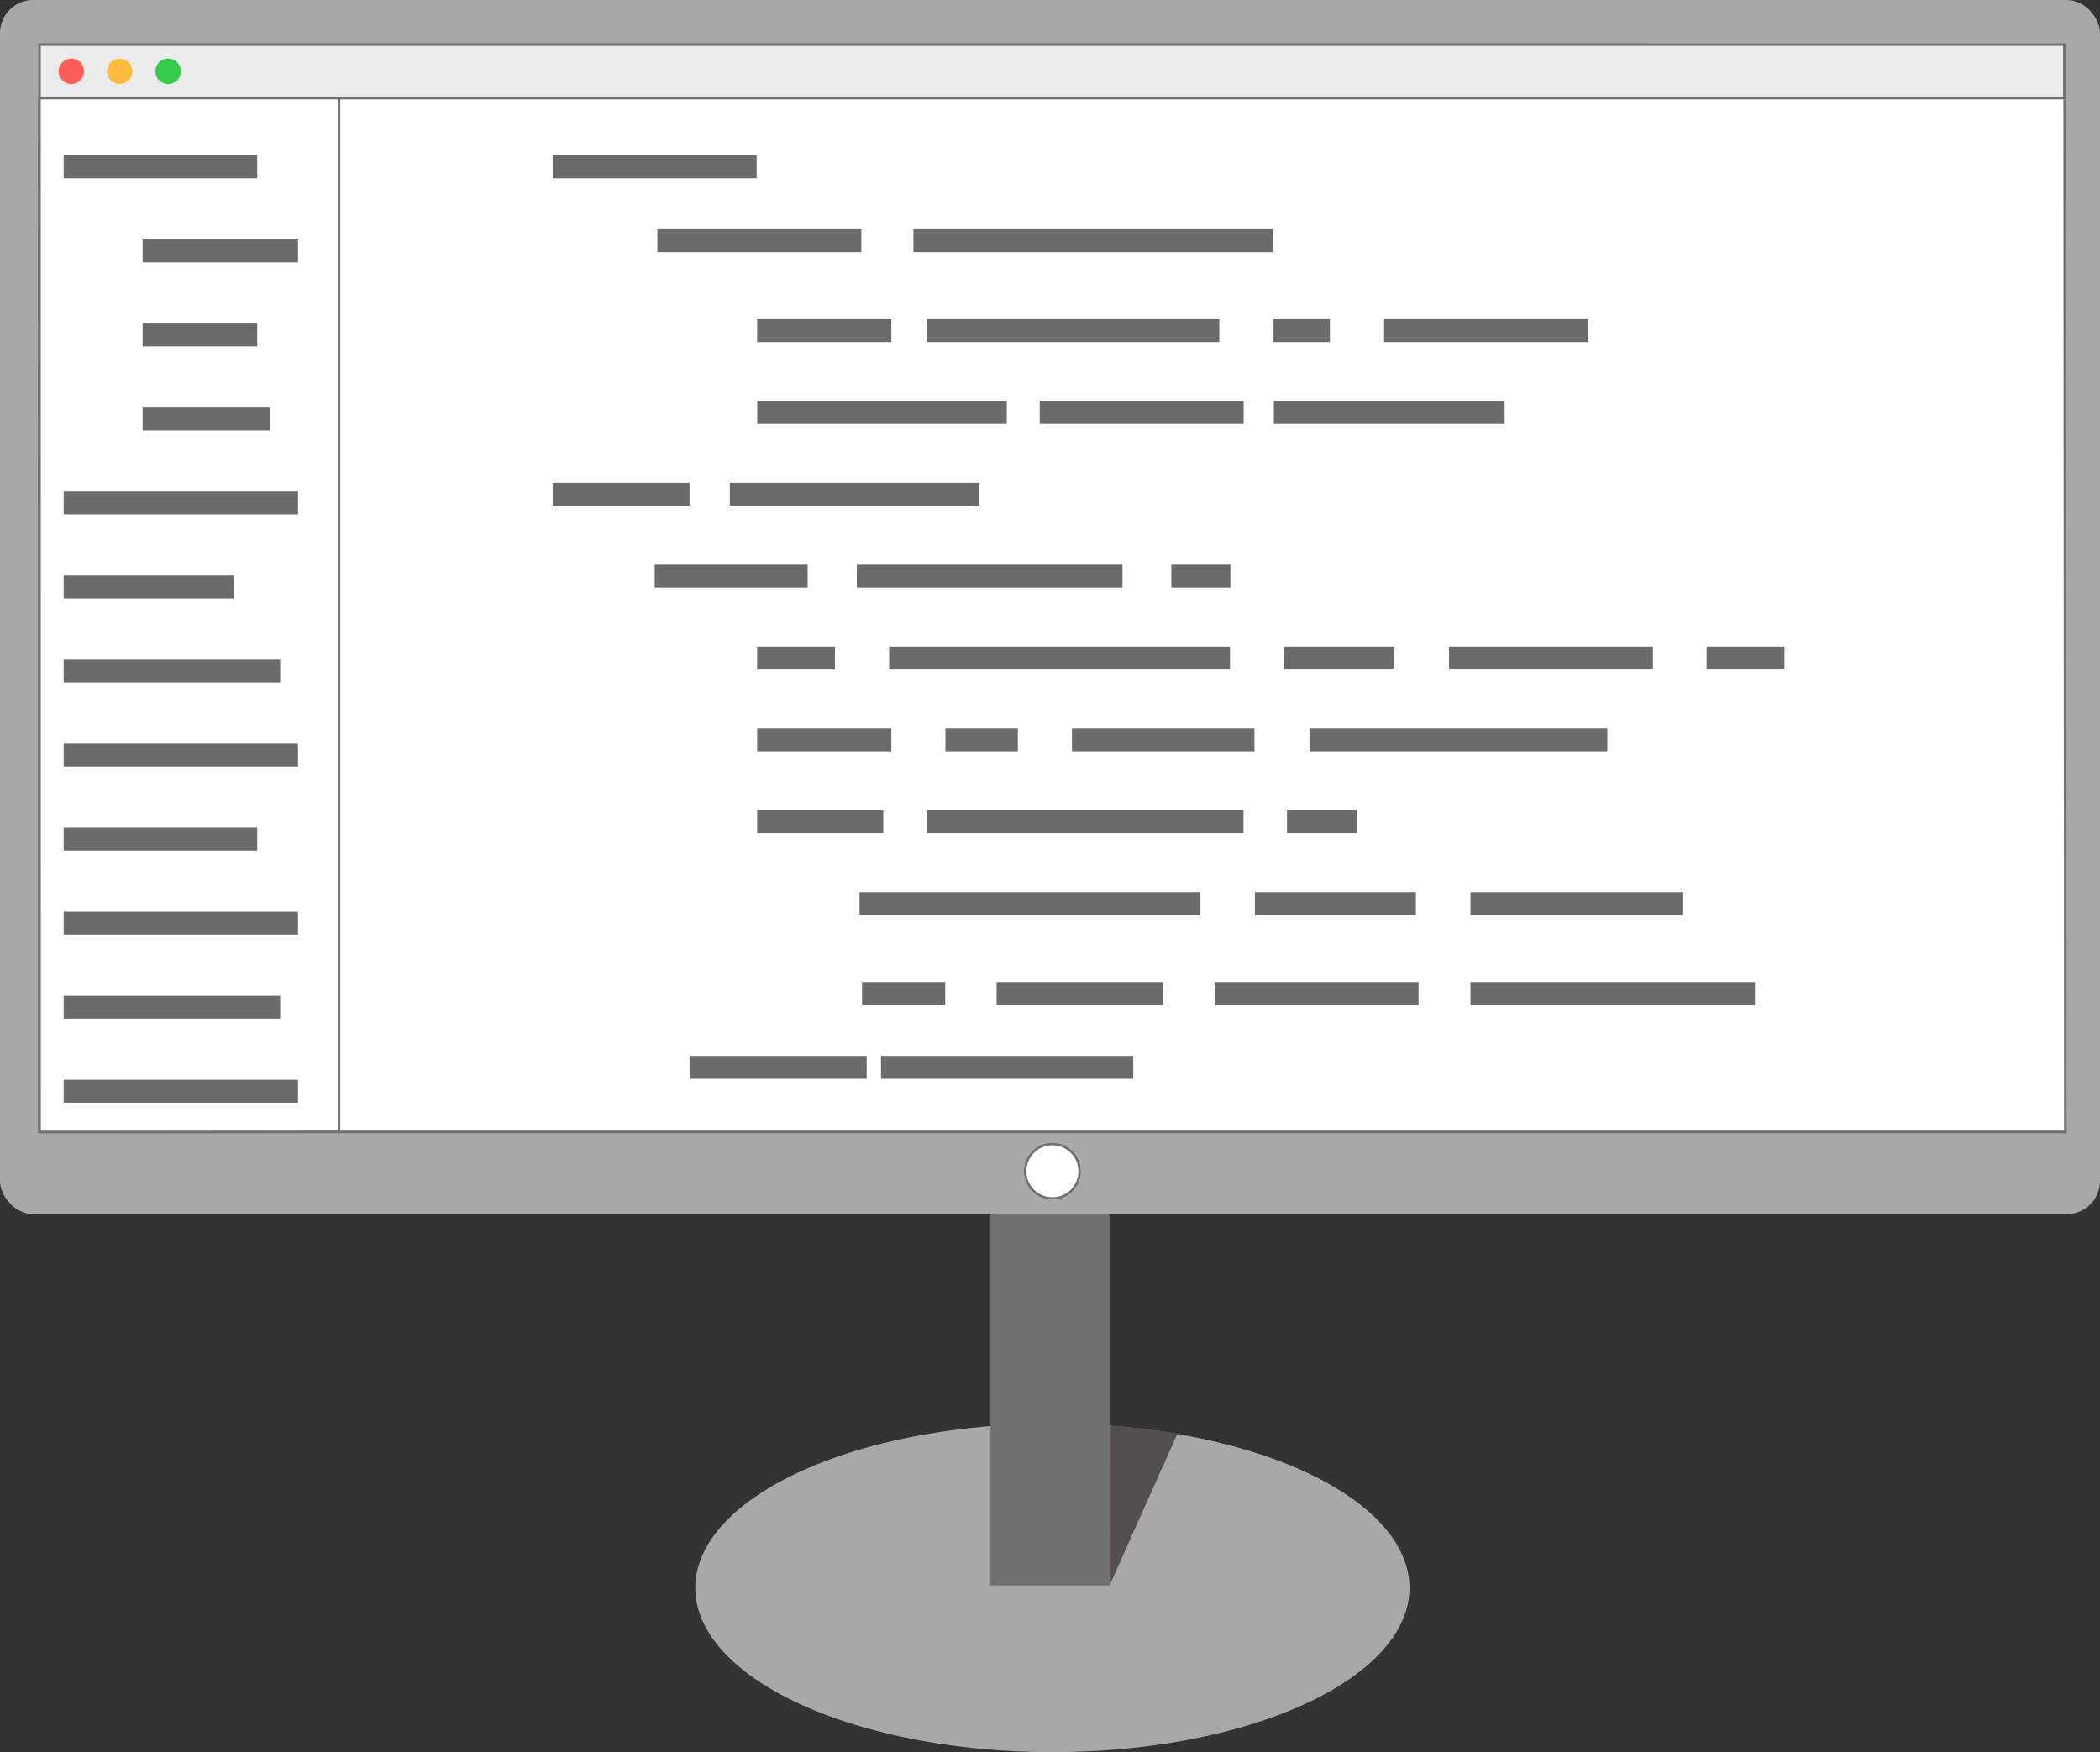 <svg xmlns="http://www.w3.org/2000/svg" width="824.478" height="688" viewBox="0 0 824.478 688"><rect x="0" y="0" width="824.478" height="688" fill="#333333" stroke="none"/><g transform="translate(-1012 -256)"><g transform="translate(762 -893)"><g transform="translate(-667 827)"><g transform="translate(-95 60)"><ellipse cx="140.217" cy="64.5" rx="140.217" ry="64.5" transform="translate(1284.957 821)" fill="#a8a8a8"/><rect width="46.739" height="147.696" transform="translate(1400.87 736.87)" fill="#707070"/><rect width="824.478" height="476.739" rx="13" transform="translate(1012 262)" fill="#a8a8a8"/><g transform="translate(1413.957 710.696)" fill="#fff" stroke="#707070" stroke-width="1"><circle cx="11.217" cy="11.217" r="11.217" stroke="none"/><circle cx="11.217" cy="11.217" r="10.717" fill="none"/></g><path d="M1296,1002.2l26.674-59.622-4.142-.731-4.264-.487-4.7-.652-8.146-.865-5.407-.432Z" transform="translate(151.609 -117.639)" fill="#544f4f"/><g transform="translate(1026.957 278.826)" fill="#fff"><path d="M 795.935 427.63 L 0.5 427.63 L 0.5 0.5 L 795.622 0.533 L 795.935 427.63 Z" stroke="none"/><path d="M 1 1 L 1 427.13 L 795.434 427.13 L 795.122 1.033 L 1 1 M -6.103515625e-05 3.0517578125e-05 L 796.122 0.033 L 796.435 428.13 L -6.103515625e-05 428.13 L -6.103515625e-05 3.0517578125e-05 Z" stroke="none" fill="#707070"/></g><g transform="translate(1027 279)" fill="#ebebeb" stroke="#707070" stroke-width="1"><rect width="796" height="22" stroke="none"/><rect x="0.5" y="0.5" width="795" height="21" fill="none"/></g><circle cx="5" cy="5" r="5" transform="translate(1035 285)" fill="#fb5f5a"/><circle cx="5" cy="5" r="5" transform="translate(1054 285)" fill="#fdbc40"/><circle cx="5" cy="5" r="5" transform="translate(1073 285)" fill="#34ca4a"/></g><g transform="translate(932 360)" fill="#fff"><path d="M 0.53 406.497 L 0.5 0.5 L 118.098 0.5 L 118.1 406.424 L 0.53 406.497 Z" stroke="none"/><path d="M 1 1 L 1.03 405.996 L 117.6 405.924 L 117.598 1 L 1 1 M 7.62939453125e-06 3.0517578125e-05 L 118.598 3.0517578125e-05 L 118.6 406.924 L 0.03 406.997 L 7.62939453125e-06 3.0517578125e-05 Z" stroke="none" fill="#707070"/></g></g><g transform="translate(-732 861)"><rect width="76" height="9" transform="translate(1007 349)" fill="#6b6b6b"/><rect width="61" height="9" transform="translate(1038 382)" fill="#6b6b6b"/><rect width="45" height="9" transform="translate(1038 415)" fill="#6b6b6b"/><rect width="50" height="9" transform="translate(1038 448)" fill="#6b6b6b"/><rect width="92" height="9" transform="translate(1007 481)" fill="#6b6b6b"/><rect width="67" height="9" transform="translate(1007 514)" fill="#6b6b6b"/><rect width="85" height="9" transform="translate(1007 547)" fill="#6b6b6b"/><rect width="92" height="9" transform="translate(1007 580)" fill="#6b6b6b"/><rect width="76" height="9" transform="translate(1007 613)" fill="#6b6b6b"/><rect width="92" height="9" transform="translate(1007 646)" fill="#6b6b6b"/><rect width="85" height="9" transform="translate(1007 679)" fill="#6b6b6b"/><rect width="92" height="9" transform="translate(1007 712)" fill="#6b6b6b"/></g><g transform="translate(-676 861)"><rect width="80.073" height="9" transform="translate(1143 349)" fill="#6b6b6b"/><rect width="80.073" height="9" transform="translate(1184.09 378)" fill="#6b6b6b"/><path d="M0,0H141.182V9H0Z" transform="translate(1284.617 378)" fill="#6b6b6b"/><rect width="52.68" height="9" transform="translate(1223.269 413.294)" fill="#6b6b6b"/><rect width="114.842" height="9" transform="translate(1289.869 413.294)" fill="#6b6b6b"/><rect width="22.125" height="9" transform="translate(1426.008 413.294)" fill="#6b6b6b"/><rect width="80.073" height="9" transform="translate(1469.412 413.294)" fill="#6b6b6b"/><rect width="97.984" height="9" transform="translate(1223.292 445.441)" fill="#6b6b6b"/><rect width="80.073" height="9" transform="translate(1334.199 445.441)" fill="#6b6b6b"/><rect width="90.609" height="9" transform="translate(1426.121 445.441)" fill="#6b6b6b"/><rect width="53.733" height="9" transform="translate(1143 477.588)" fill="#6b6b6b"/><rect width="97.984" height="9" transform="translate(1212.537 477.588)" fill="#6b6b6b"/><rect width="60.055" height="9" transform="translate(1183.037 509.735)" fill="#6b6b6b"/><rect width="104.306" height="9" transform="translate(1262.387 509.735)" fill="#6b6b6b"/><rect width="23.179" height="9" transform="translate(1385.882 509.735)" fill="#6b6b6b"/><rect width="30.554" height="9" transform="translate(1223.26 541.882)" fill="#6b6b6b"/><rect width="133.806" height="9" transform="translate(1275.097 541.882)" fill="#6b6b6b"/><rect width="43.197" height="9" transform="translate(1430.264 541.882)" fill="#6b6b6b"/><rect width="80.073" height="9" transform="translate(1494.899 541.882)" fill="#6b6b6b"/><rect width="30.554" height="9" transform="translate(1596.044 541.882)" fill="#6b6b6b"/><rect width="52.68" height="9" transform="translate(1223.269 574.029)" fill="#6b6b6b"/><rect width="28.447" height="9" transform="translate(1297.181 574.029)" fill="#6b6b6b"/><rect width="71.644" height="9" transform="translate(1346.864 574.029)" fill="#6b6b6b"/><rect width="116.949" height="9" transform="translate(1440.112 574.029)" fill="#6b6b6b"/><rect width="49.519" height="9" transform="translate(1223.268 606.175)" fill="#6b6b6b"/><rect width="124.324" height="9" transform="translate(1289.88 606.175)" fill="#6b6b6b"/><rect width="27.393" height="9" transform="translate(1431.296 606.175)" fill="#6b6b6b"/><rect width="133.806" height="9" transform="translate(1263.472 638.322)" fill="#6b6b6b"/><rect width="63.216" height="9" transform="translate(1418.678 638.322)" fill="#6b6b6b"/><rect width="83.234" height="9" transform="translate(1503.328 638.322)" fill="#6b6b6b"/><rect width="32.661" height="9" transform="translate(1264.447 673.616)" fill="#6b6b6b"/><rect width="65.323" height="9" transform="translate(1317.281 673.616)" fill="#6b6b6b"/><rect width="80.073" height="9" transform="translate(1402.862 673.616)" fill="#6b6b6b"/><rect width="111.681" height="9" transform="translate(1503.328 673.616)" fill="#6b6b6b"/><rect width="69.537" height="9" transform="translate(1196.733 702.616)" fill="#6b6b6b"/><rect width="99.038" height="9" transform="translate(1271.891 702.616)" fill="#6b6b6b"/></g></g></g></svg>